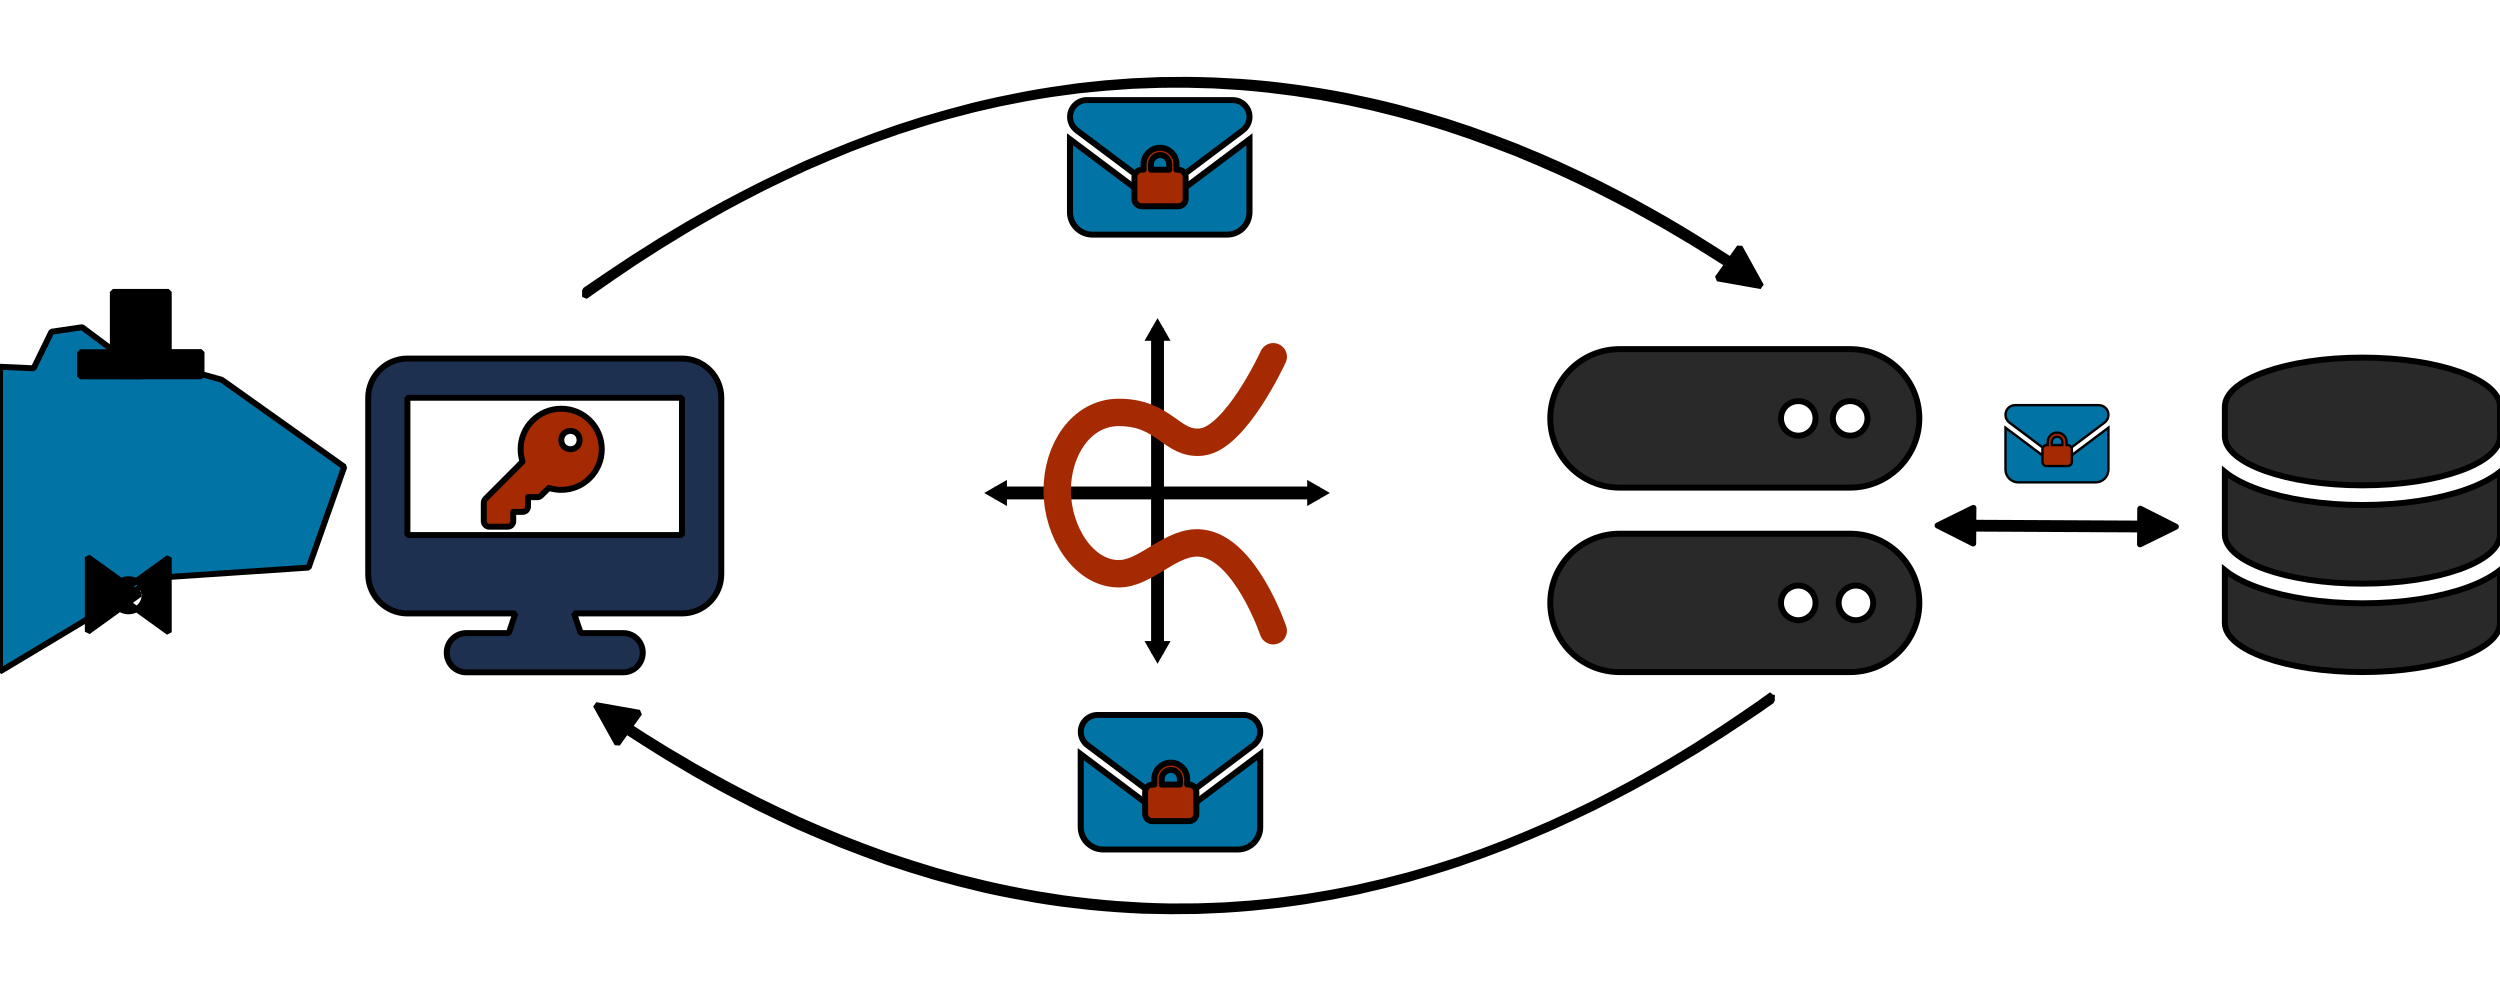 <svg version="1.2" xmlns="http://www.w3.org/2000/svg" viewBox="0 0 2098 825" width="2098" height="825"><style>.a{stroke:#000;stroke-miterlimit:100;stroke-width:10}.b{fill:none;stroke:#a52a02;stroke-linecap:round;stroke-width:23}.c{stroke:#000;stroke-linejoin:bevel;stroke-width:5}.d{fill:#292929;stroke:#000;stroke-linecap:round;stroke-linejoin:bevel;stroke-width:5}.e{fill:#0273a5;stroke:#000;stroke-miterlimit:100;stroke-width:5}.f{fill:#a52a02;stroke:#000;stroke-linecap:round;stroke-linejoin:round;stroke-width:5}.g{fill:#0273a5;stroke:#000;stroke-linejoin:bevel;stroke-width:5}.h{fill:#1e3050;stroke:#000;stroke-linejoin:bevel;stroke-width:5}.i{fill:#292929;stroke:#000;stroke-linejoin:bevel;stroke-width:5}.j{fill:#0273a5;stroke:#000;stroke-miterlimit:100;stroke-width:2}.k{fill:#a52a02;stroke:#000;stroke-miterlimit:100;stroke-width:2}.l{fill:#292929;stroke:#000;stroke-miterlimit:100;stroke-width:5}.m{stroke:#000;stroke-linecap:round;stroke-linejoin:round;stroke-width:5}</style><path class="a" d="m971.4 277l-2.3 4h4.6zm0 270l2.3-4h-4.6zm-0.4-266.4h0.8v262.8h-0.8z"/><path class="a" d="m1106 413.7l-4-2.3v4.6zm-270 0l4 2.3v-4.6zm3.6-0.4h262.8v0.8h-262.8z"/><path fill-rule="evenodd" class="b" d="m1068.5 299.4c0 0-31.5 68.7-60.4 71.6-25.3 2.5-30.4-24.9-69.2-24.9-31.4 0-51.9 31.4-51.7 66 0.2 34.4 22.2 69.4 51.7 69.4 23.5 0 44.1-28.5 69.2-25.7 37 4 60.4 73.5 60.4 73.5"/><path class="c" d="m1459.9 207.5l18 32.6-36.6-6.5z"/><path class="d" d="m491 248.7v-5c0 0 3.7-2.6 10.8-7.4 7-4.8 17.3-11.7 30.4-20.3 6.6-4.2 13.8-8.8 21.7-13.7 7.9-4.8 16.5-10 25.6-15.3 9.2-5.3 18.9-10.7 29.2-16.3 10.3-5.5 21.1-11.1 32.3-16.7 11.3-5.5 23-11 35.2-16.6 12.2-5.3 24.7-10.5 37.7-15.7q9.7-3.8 19.7-7.5 9.9-3.6 20.1-7.1 10.2-3.3 20.6-6.6 10.5-3.1 21.1-6.1 10.6-2.9 21.4-5.7 10.7-2.6 21.7-5 10.9-2.3 21.9-4.4 11.1-2.1 22.3-3.8 11.1-1.7 22.4-3.2 11.2-1.3 22.5-2.4 11.3-0.9 22.7-1.7 11.3-0.6 22.7-1 11.4-0.2 22.7-0.2 11.4 0.1 22.7 0.5 11.3 0.5 22.6 1.2 11.3 0.8 22.5 1.9 11.2 1.2 22.4 2.7 11.1 1.5 22.1 3.3 11 1.8 21.8 3.9 10.9 2.2 21.6 4.6 10.7 2.4 21.2 5.1 10.5 2.8 20.8 5.7 10.4 3 20.4 6.1 10.1 3.3 19.9 6.6c13.1 4.6 25.9 9.4 38.2 14.2 12.4 5 24.3 10.1 35.7 15.2 11.5 5.2 22.5 10.5 32.9 15.6 10.5 5.3 20.4 10.4 29.7 15.4 9.3 5.1 18.1 10 26.1 14.6 8.1 4.7 15.5 9.1 22.2 13.2 13.4 8.3 24 15 31.1 19.6 7.2 4.8 11.1 7.3 11.1 7.3v5.3c0 0-3.8-2.5-11-7.2-7.2-4.6-17.7-11.3-31.1-19.5-6.7-4-14.1-8.4-22.2-13.1-8-4.5-16.7-9.4-26.1-14.5-9.3-4.9-19.2-10.1-29.6-15.3-10.5-5.2-21.4-10.4-32.9-15.6-11.4-5.1-23.3-10.2-35.7-15.3-12.3-4.8-25.1-9.6-38.2-14.3q-9.8-3.4-19.9-6.7-10-3.2-20.3-6.2-10.3-3-20.9-5.8-10.5-2.7-21.2-5.3-10.7-2.4-21.5-4.7-10.9-2.1-21.9-4.1-11-1.8-22.1-3.4-11.1-1.5-22.3-2.8-11.2-1.2-22.5-2.1-11.3-0.8-22.6-1.4-11.4-0.4-22.7-0.6-11.4-0.1-22.8 0.1-11.3 0.3-22.7 0.8-11.3 0.7-22.6 1.6-11.4 1-22.6 2.2-11.3 1.4-22.4 3-11.2 1.7-22.2 3.7-11.1 2.1-22 4.3-11 2.4-21.8 5-10.7 2.7-21.4 5.6-10.6 2.9-21 6.1-10.4 3.2-20.6 6.6-10.2 3.5-20.2 7.1-10 3.7-19.7 7.4c-12.9 5.2-25.5 10.6-37.7 15.9-12.1 5.6-23.9 11.1-35.2 16.7-11.3 5.7-22.1 11.4-32.3 16.9-10.3 5.7-20 11.3-29.2 16.6-9.1 5.5-17.7 10.7-25.6 15.6-7.9 5-15.2 9.7-21.8 14-13.1 8.8-23.4 15.9-30.4 20.8-7.1 5-10.8 7.6-10.8 7.6z"/><path class="e" d="m912.1 84c-7.8 0-14.1 6.3-14.1 14.1 0 4.5 2.1 8.6 5.6 11.3l64 48c3.4 2.5 8 2.5 11.3 0l64-48c3.6-2.7 5.7-6.8 5.7-11.3 0-7.8-6.4-14.1-14.2-14.1zm-14.1 32.9v61.2c0 10.4 8.5 18.8 18.8 18.8h113c10.4 0 18.8-8.4 18.8-18.8v-61.2l-64 48c-6.7 5.1-15.9 5.1-22.6 0zm14.1-32.9c-7.8 0-14.1 6.3-14.1 14.1 0 4.4 2.1 8.6 5.7 11.3l64 48c3.3 2.5 7.9 2.5 11.2 0l64-48c3.6-2.7 5.7-6.9 5.7-11.3 0-7.8-6.3-14.1-14.1-14.1zm-14.2 32.9v61.2c0 10.4 8.5 18.8 18.9 18.8h112.9c10.4 0 18.8-8.4 18.8-18.8v-61.2l-64 48c-6.7 5-15.9 5-22.6 0z"/><path fill-rule="evenodd" class="f" d="m959.7 142.4v-4.6c0-7.6 6.2-13.8 13.8-13.8 7.6 0 13.8 6.2 13.8 13.8v4.6h1.5c3.4 0 6.2 2.8 6.2 6.2v18.4c0 3.4-2.8 6.1-6.2 6.1h-30.7c-3.3 0-6.1-2.7-6.1-6.1v-18.4c0-3.4 2.8-6.2 6.1-6.2zm6.2-4.6v4.6h15.3v-4.6c0-4.2-3.4-7.7-7.6-7.7-4.3 0-7.7 3.5-7.7 7.7z"/><path class="c" d="m518.1 624.2l-18.1-32.5 36.6 6.5z"/><path class="d" d="m1486.9 583v5c0 0-3.7 2.6-10.7 7.5-7.1 4.8-17.4 11.7-30.5 20.3-6.5 4.2-13.8 8.8-21.7 13.7-7.9 4.8-16.5 9.9-25.6 15.3-9.2 5.2-18.9 10.7-29.2 16.3-10.2 5.4-21 11-32.3 16.7-11.3 5.5-23 11-35.2 16.5-12.1 5.3-24.7 10.6-37.7 15.8q-9.7 3.7-19.6 7.4-10 3.6-20.2 7.1-10.2 3.4-20.6 6.6-10.4 3.2-21 6.2-10.6 2.9-21.4 5.6-10.8 2.6-21.7 5.1-11 2.3-22 4.4-11.1 2-22.2 3.8-11.2 1.7-22.4 3.1-11.3 1.3-22.6 2.4-11.3 1-22.7 1.7-11.3 0.6-22.7 1-11.3 0.2-22.7 0.2-11.3-0.1-22.7-0.4-11.3-0.5-22.6-1.3-11.3-0.8-22.5-1.9-11.2-1.2-22.3-2.6-11.1-1.5-22.1-3.3-11-1.9-21.9-4-10.9-2.1-21.6-4.5-10.7-2.5-21.2-5.2-10.5-2.7-20.8-5.6-10.3-3-20.4-6.2-10.1-3.2-19.9-6.5c-13.1-4.7-25.9-9.4-38.2-14.3-12.3-5-24.3-10.1-35.7-15.1-11.5-5.3-22.5-10.5-32.9-15.6-10.5-5.3-20.4-10.5-29.7-15.4-9.3-5.1-18-10-26.1-14.6-8.1-4.8-15.5-9.2-22.2-13.2-13.4-8.3-23.9-15-31.1-19.7-7.2-4.7-11-7.3-11-7.3l-0.1-5.3c0 0 3.9 2.6 11.1 7.2 7.1 4.7 17.6 11.3 31 19.5 6.7 4 14.1 8.4 22.2 13.1 8.1 4.6 16.8 9.4 26.1 14.5 9.3 5 19.2 10.1 29.7 15.4 10.4 5.1 21.4 10.3 32.8 15.6 11.5 5.1 23.4 10.2 35.7 15.2 12.3 4.9 25.1 9.7 38.2 14.4q9.8 3.3 19.9 6.6 10.1 3.2 20.4 6.3 10.3 2.9 20.8 5.8 10.5 2.7 21.2 5.2 10.7 2.5 21.6 4.7 10.8 2.2 21.8 4.1 11 1.8 22.1 3.5 11.2 1.5 22.4 2.7 11.2 1.2 22.5 2.1 11.2 0.8 22.6 1.4 11.3 0.5 22.7 0.7 11.3 0 22.7-0.1 11.4-0.3 22.7-0.8 11.4-0.7 22.7-1.6 11.3-1 22.5-2.3 11.3-1.4 22.5-3 11.1-1.7 22.2-3.7 11-2 22-4.3 10.9-2.4 21.7-5 10.8-2.7 21.4-5.5 10.6-3 21-6.1 10.4-3.3 20.7-6.6 10.2-3.5 20.1-7.1 10-3.7 19.7-7.5c13-5.2 25.5-10.5 37.7-15.9 12.2-5.5 23.9-11.1 35.2-16.6 11.3-5.8 22.1-11.4 32.4-17 10.2-5.7 20-11.2 29.1-16.6 9.2-5.4 17.7-10.6 25.7-15.6 7.9-5 15.1-9.7 21.7-14 13.1-8.7 23.4-15.8 30.5-20.7 7-5 10.7-7.7 10.7-7.7z"/><path class="e" d="m921.1 600c-7.8 0-14.1 6.3-14.1 14.1 0 4.5 2.1 8.6 5.6 11.3l64 48c3.4 2.5 8 2.5 11.3 0l64-48c3.6-2.7 5.7-6.8 5.7-11.3 0-7.8-6.4-14.1-14.2-14.1zm-14.1 32.9v61.2c0 10.4 8.5 18.8 18.9 18.8h112.9c10.4 0 18.8-8.4 18.8-18.8v-61.2l-64 48c-6.7 5.1-15.9 5.1-22.6 0zm14.1-32.9c-7.8 0-14.1 6.3-14.1 14.1 0 4.4 2.1 8.6 5.7 11.3l64 48c3.3 2.5 7.9 2.5 11.2 0l64-48c3.6-2.7 5.7-6.9 5.7-11.3 0-7.8-6.3-14.1-14.1-14.1zm-14.2 32.9v61.2c0 10.4 8.5 18.8 18.9 18.8h112.9c10.4 0 18.8-8.4 18.8-18.8v-61.2l-64 48c-6.7 5-15.9 5-22.6 0z"/><path fill-rule="evenodd" class="f" d="m968.7 658.4v-4.6c0-7.6 6.2-13.8 13.8-13.8 7.6 0 13.8 6.2 13.8 13.8v4.6h1.5c3.4 0 6.2 2.8 6.2 6.2v18.4c0 3.4-2.8 6.1-6.2 6.1h-30.7c-3.3 0-6.1-2.7-6.1-6.1v-18.4c0-3.4 2.8-6.2 6.1-6.2zm6.2-4.6v4.6h15.3v-4.6c0-4.2-3.4-7.7-7.6-7.7-4.3 0-7.7 3.5-7.7 7.7z"/><path fill-rule="evenodd" class="g" d="m0 307.8l28.2 1.3 15-30.7 25.7-3.8 24.5 18.3 92.7 25.8 102.8 73.1-29.9 84.5-127.9 8.6-131.1 78.6z"/><path class="c" d="m73.7 467.5l43.4 31.3-43.4 31.3zm67.9 0.5l-43.4 31.3 43.4 31.3zm-33.7 45c-7.5 0-13.5-6-13.5-13.5 0-7.4 6-13.4 13.5-13.4 7.4 0 13.4 6 13.4 13.4 0 7.5-6 13.5-13.4 13.5z"/><path class="c" d="m67.2 315.8v-20.2h27.5v-50.6h23.8l0.1 70.9zm101.9 0v-20.3h-27.5v-50.5h-23.8l-0.1 70.8z"/><path fill-rule="evenodd" class="h" d="m572.3 300.9c18.2 0 33 14.8 33 32.9v148.1c0 18.2-14.8 32.9-33 32.9h-90.5l5.5 16.5h35.7c9.1 0 16.4 7.3 16.4 16.4 0 9.2-7.3 16.5-16.4 16.5h-131.7c-9.1 0-16.4-7.3-16.4-16.5 0-9.1 7.3-16.4 16.4-16.4h35.7l5.5-16.5h-90.6c-18.1 0-32.9-14.7-32.9-32.9v-148.1c0-18.1 14.8-32.9 32.9-32.9zm-230.4 148.1h230.4v-115.2h-230.4z"/><path fill-rule="evenodd" class="f" d="m460.6 409.5l-6.5 6.4c-0.8 0.9-2 1.3-3.2 1.3h-7.8v7.8c0 2.6-2 4.6-4.6 4.6h-7.8v7.8c0 2.5-2 4.6-4.6 4.6h-15.5c-2.5 0-4.6-2.1-4.6-4.6v-15.5c0-1.2 0.5-2.4 1.4-3.3l31.1-31.2c-1-3.3-1.6-6.8-1.6-10.4 0-18.8 15.3-34 34.1-34 18.8 0 34 15.2 34 34 0 18.8-15.2 34.1-34 34.1-3.6 0-7.1-0.6-10.4-1.6zm12.6-45.7c-1.4 1.5-2.2 3.4-2.2 5.5 0 2 0.8 4 2.2 5.5 1.5 1.4 3.5 2.2 5.5 2.2 2.1 0 4-0.8 5.5-2.2 1.4-1.5 2.2-3.5 2.2-5.5 0-2.1-0.8-4-2.2-5.5-1.5-1.4-3.4-2.2-5.5-2.2-2 0-4 0.8-5.5 2.2z"/><path fill-rule="evenodd" class="i" d="m1359.1 293h193.6c32 0 58 26 58 58.1 0 32-26 58.1-58 58.1h-193.6c-32.1 0-58.1-26.1-58.1-58.1 0-32.1 26-58.1 58.1-58.1zm139.7 47.8c-2.7 2.7-4.2 6.4-4.2 10.3 0 3.8 1.5 7.5 4.2 10.2 2.8 2.8 6.5 4.3 10.3 4.3 3.9 0 7.5-1.5 10.3-4.3 2.7-2.7 4.2-6.4 4.2-10.2 0-3.9-1.5-7.6-4.2-10.3-2.8-2.7-6.4-4.2-10.3-4.2-3.8 0-7.5 1.5-10.3 4.2zm43.6 20.5c2.7 2.8 6.4 4.3 10.3 4.3 3.8 0 7.5-1.5 10.2-4.3 2.7-2.7 4.3-6.4 4.3-10.2 0-3.9-1.6-7.6-4.3-10.3-2.7-2.7-6.4-4.2-10.2-4.2-3.9 0-7.6 1.5-10.3 4.2-2.7 2.7-4.3 6.4-4.3 10.3 0 3.8 1.6 7.5 4.3 10.2zm-183.3 86.6h193.6c32 0 58 26 58 58 0 32.1-26 58.1-58 58.1h-193.6c-32.1 0-58.1-26-58.1-58.1 0-32 26-58 58.1-58zm139.7 47.8c-2.7 2.7-4.2 6.4-4.2 10.2 0 3.9 1.5 7.6 4.2 10.3 2.8 2.7 6.5 4.3 10.3 4.3 3.9 0 7.5-1.6 10.3-4.3 2.7-2.7 4.2-6.4 4.2-10.3 0-3.8-1.5-7.5-4.2-10.2-2.8-2.7-6.4-4.3-10.3-4.3-3.8 0-7.5 1.6-10.3 4.3zm48.4 20.5c2.8 2.7 6.4 4.3 10.3 4.3 3.8 0 7.5-1.6 10.3-4.3 2.7-2.7 4.2-6.4 4.2-10.3 0-3.8-1.5-7.5-4.2-10.2-2.8-2.7-6.5-4.3-10.3-4.3-3.9 0-7.5 1.6-10.3 4.3-2.7 2.7-4.2 6.4-4.2 10.2 0 3.9 1.5 7.6 4.2 10.3z"/><path class="j" d="m1691.1 340c-4.5 0-8.1 3.6-8.1 8.1 0 2.5 1.2 4.9 3.2 6.5l36.8 27.5c1.9 1.5 4.5 1.5 6.4 0l36.8-27.5c2-1.6 3.2-4 3.2-6.5 0-4.5-3.6-8.1-8.1-8.1zm-8.1 18.9v35.1c0 6 4.8 10.8 10.8 10.8h64.8c6 0 10.8-4.8 10.8-10.8v-35.1l-36.7 27.5c-3.9 2.9-9.1 2.9-13 0zm8.1-18.9c-4.5 0-8.1 3.7-8.1 8.1 0 2.6 1.2 5 3.3 6.5l36.7 27.6c1.9 1.4 4.5 1.4 6.5 0l36.7-27.6c2-1.5 3.2-3.9 3.2-6.5 0-4.4-3.6-8.1-8.1-8.1zm-8.1 18.9v35.1c0 6 4.9 10.8 10.8 10.8h64.8c6 0 10.8-4.8 10.8-10.8v-35.1l-36.7 27.6c-3.8 2.9-9.1 2.9-13 0z"/><path fill-rule="evenodd" class="k" d="m1718.4 373.5v-2.6c0-4.4 3.5-7.9 7.9-7.9 4.4 0 8 3.5 8 7.9v2.6h0.8c2 0 3.6 1.6 3.6 3.6v10.5c0 2-1.6 3.5-3.6 3.5h-17.6c-1.9 0-3.5-1.5-3.5-3.5v-10.5c0-2 1.6-3.6 3.5-3.6zm3.5-2.6v2.6h8.8v-2.6c0-2.4-1.9-4.4-4.4-4.4-2.4 0-4.4 2-4.4 4.4z"/><path class="l" d="m2098 341.3v24.8c0 22.7-51.7 41.2-115.5 41.2-63.7 0-115.4-18.5-115.4-41.2v-24.8c0-22.8 51.7-41.2 115.4-41.2 63.8 0 115.5 18.4 115.5 41.2zm-28.2 69.4c10.7-3.8 20.5-8.7 28.2-14.7v52.5c0 22.8-51.7 41.3-115.5 41.3-63.7 0-115.4-18.5-115.4-41.3v-52.5c7.6 6.1 17.5 10.9 28.2 14.7 23.2 8.3 54 13.1 87.2 13.1 33.3 0 64.1-4.8 87.3-13.1zm-202.7 67.8c7.6 6.1 17.5 10.9 28.2 14.7 23.2 8.3 54 13.1 87.2 13.1 33.3 0 64.1-4.8 87.3-13.1 10.7-3.8 20.5-8.7 28.2-14.7v44.3c0 22.7-51.7 41.2-115.5 41.2-63.7 0-115.4-18.5-115.4-41.2z"/><path class="m" d="m1656 443.6l-0.1 12.5-29.9-15.1 30.1-14.8-0.1 12.5 140 0.7 0.1-12.5 29.9 15.1-30.1 14.8 0.1-12.5z"/></svg>